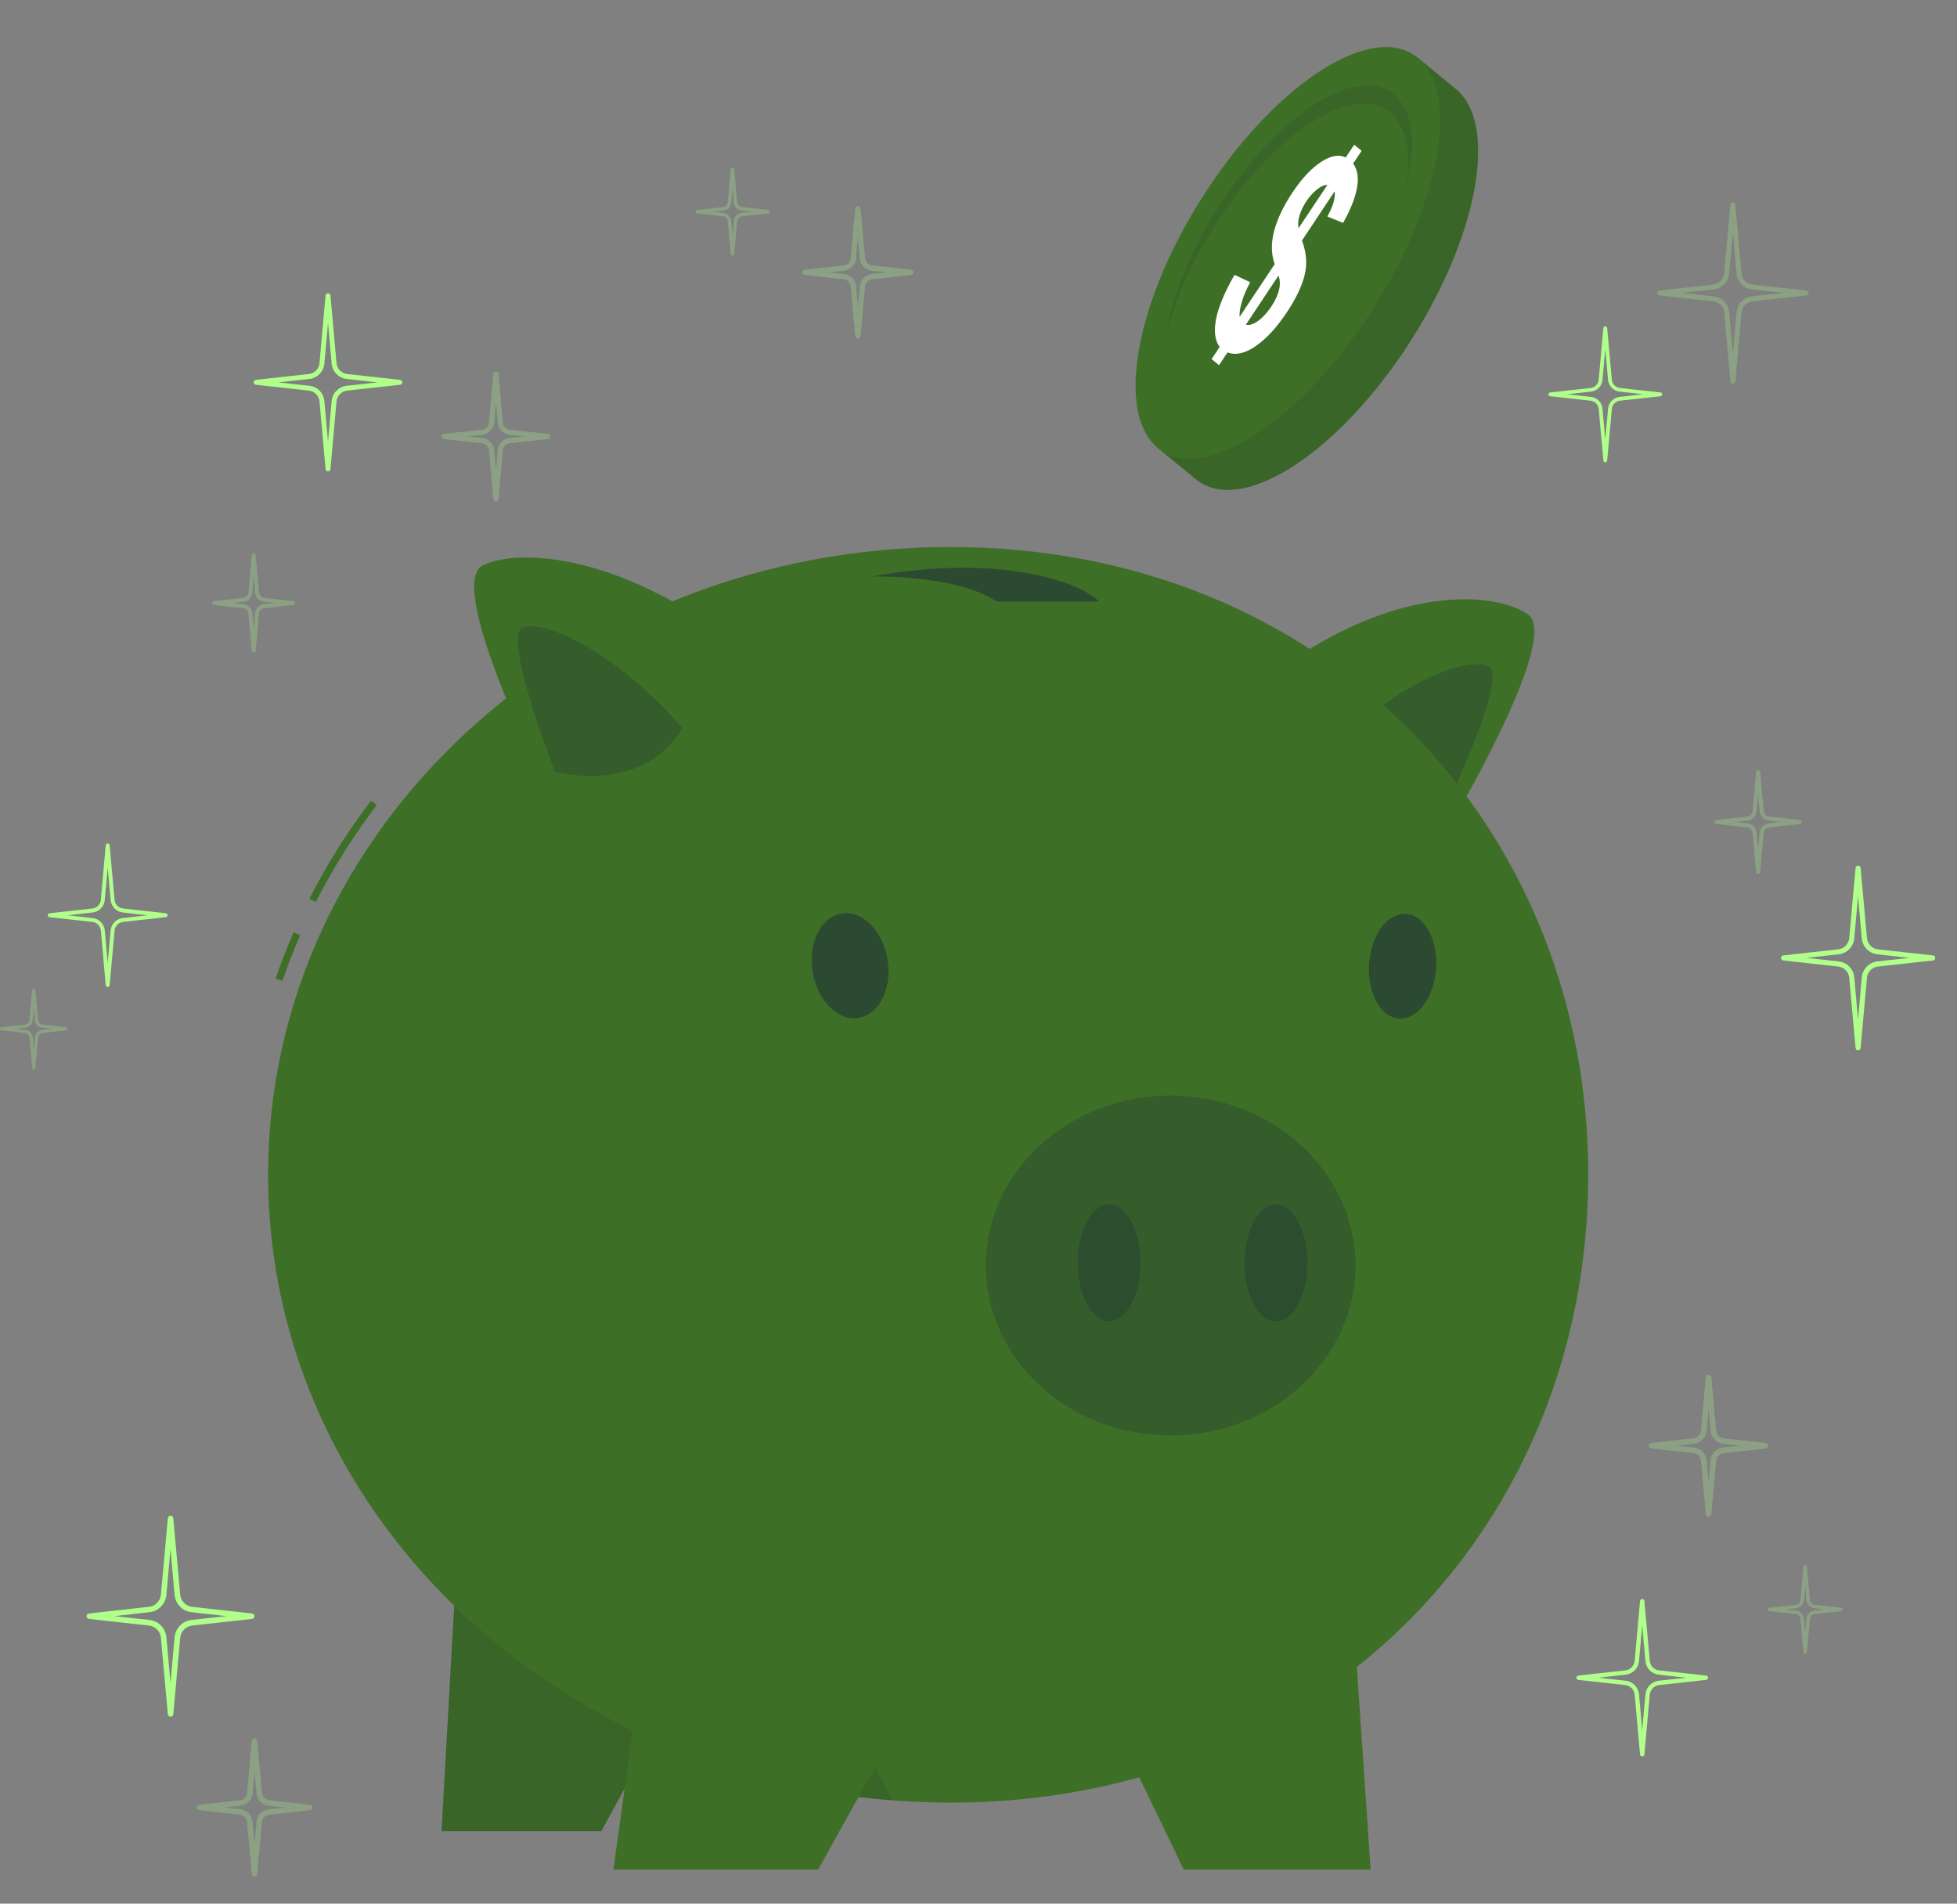 <svg width="73" height="71" viewBox="0 0 73 71" fill="none" xmlns="http://www.w3.org/2000/svg">
<rect x="0" y="0" width="73" height="71" fill="#808080" stroke="none"/>
<path d="M54.305 3.319L52.883 2.152L43.192 16.711L44.615 17.878C46.248 19.217 49.744 17.045 52.419 13.023C55.094 9.001 55.941 4.658 54.305 3.319Z" fill="#3E6F26"/>
<path opacity="0.1" d="M54.305 3.319L52.883 2.152L43.192 16.711L44.615 17.878C46.248 19.217 49.744 17.045 52.419 13.023C55.094 9.003 55.941 4.658 54.305 3.319Z" fill="#121243"/>
<path d="M51.251 11.464C53.836 7.378 54.493 3.155 52.718 2.032C50.943 0.909 47.408 3.312 44.823 7.398C42.238 11.484 41.582 15.707 43.357 16.83C45.132 17.953 48.666 15.551 51.251 11.464Z" fill="#3E6F26"/>
<path d="M46.24 11.817L47.548 9.853C47.415 9.473 47.41 9.058 47.529 8.61C47.649 8.16 47.878 7.683 48.214 7.175C48.556 6.662 48.907 6.287 49.272 6.044C49.637 5.805 49.944 5.747 50.199 5.873L50.515 5.398L50.791 5.625L50.475 6.099C50.637 6.323 50.687 6.625 50.619 7.003C50.551 7.381 50.379 7.818 50.1 8.313L49.514 8.074C49.73 7.68 49.822 7.368 49.785 7.136L48.566 8.97C48.735 9.423 48.769 9.855 48.663 10.27C48.558 10.684 48.337 11.145 48.001 11.65C47.623 12.216 47.238 12.635 46.842 12.908C46.446 13.182 46.094 13.26 45.787 13.146L45.471 13.62L45.195 13.393L45.495 12.942C45.318 12.697 45.273 12.348 45.362 11.898C45.451 11.447 45.68 10.9 46.05 10.251L46.636 10.527C46.49 10.793 46.383 11.041 46.321 11.267C46.253 11.497 46.227 11.679 46.24 11.817ZM49.517 6.894C49.4 6.894 49.269 6.951 49.126 7.066C48.983 7.18 48.85 7.326 48.728 7.508C48.618 7.675 48.535 7.844 48.48 8.019C48.425 8.194 48.412 8.36 48.436 8.514L49.517 6.894ZM46.474 12.109C46.599 12.143 46.748 12.098 46.925 11.973C47.099 11.848 47.266 11.668 47.422 11.434C47.561 11.226 47.657 11.023 47.706 10.83C47.756 10.637 47.753 10.452 47.691 10.277L46.474 12.109Z" fill="white"/>
<path opacity="0.1" d="M52.456 6.985C52.649 5.708 52.464 4.685 51.852 4.182C50.521 3.09 47.674 4.862 45.493 8.136C44.49 9.644 43.803 11.207 43.482 12.562C43.706 11.067 44.449 9.222 45.624 7.456C47.804 4.182 50.649 2.41 51.98 3.502C52.704 4.091 52.834 5.396 52.456 6.985Z" fill="#121243"/>
<path d="M22.43 68.3L24.516 64.471L17.053 57.93L16.47 68.3H22.43Z" fill="#3E6F26"/>
<path opacity="0.1" d="M22.43 68.3L24.516 64.471L17.053 57.93L16.47 68.3H22.43Z" fill="#121243"/>
<path d="M48.149 24.663C52.336 21.797 55.842 22.092 57.006 22.925C58.173 23.759 54.472 30.112 54.472 30.112C54.472 30.112 50.212 29.143 48.149 24.663Z" fill="#3E6F26"/>
<path opacity="0.2" d="M50.143 27.541C52.497 25.226 54.902 24.483 55.556 24.871C56.207 25.259 54.115 29.724 54.115 29.724C54.115 29.724 51.289 30.131 50.143 27.541Z" fill="#121243"/>
<path d="M11.778 33.646L11.541 33.526C12.187 32.249 12.963 31.017 13.841 29.863L14.055 30.025C13.185 31.166 12.419 32.385 11.778 33.646Z" fill="#3E6F26"/>
<path d="M10.535 36.584L10.282 36.498C10.48 35.917 10.707 35.336 10.952 34.773L11.197 34.88C10.954 35.438 10.733 36.011 10.535 36.584Z" fill="#3E6F26"/>
<path d="M59.245 43.818C59.245 56.752 49.507 67.234 35.451 67.234C21.395 67.234 10.001 56.749 10.001 43.818C10.001 30.885 21.395 20.402 35.451 20.402C49.507 20.402 59.245 30.885 59.245 43.818Z" fill="#3E6F26"/>
<path opacity="0.1" d="M32.059 64.754L31.041 66.885C31.778 67.005 32.526 67.093 33.284 67.15L32.059 64.754Z" fill="#121243"/>
<path d="M30.518 69.73L33.446 64.466L24.081 61.043L22.883 69.73H30.518Z" fill="#3E6F26"/>
<path d="M44.156 69.73L41.619 64.466L50.536 61.043L51.127 69.73H44.156Z" fill="#3E6F26"/>
<path opacity="0.2" d="M50.561 47.201C50.561 50.702 47.467 53.539 43.661 53.539C39.858 53.539 36.773 50.702 36.773 47.201C36.773 43.7 39.858 40.863 43.661 40.863C47.467 40.863 50.561 43.7 50.561 47.201Z" fill="#121243"/>
<path opacity="0.2" d="M41.374 49.277C42.02 49.277 42.543 48.302 42.543 47.1C42.543 45.897 42.02 44.922 41.374 44.922C40.728 44.922 40.204 45.897 40.204 47.1C40.204 48.302 40.728 49.277 41.374 49.277Z" fill="#121243"/>
<path opacity="0.4" d="M33.009 35.381C33.345 36.404 33.035 37.522 32.319 37.874C31.602 38.225 30.748 37.681 30.412 36.654C30.076 35.631 30.386 34.513 31.102 34.162C31.819 33.81 32.673 34.354 33.009 35.381Z" fill="#121243"/>
<path opacity="0.4" d="M51.15 35.43C50.895 36.454 51.21 37.558 51.856 37.894C52.502 38.23 53.231 37.673 53.487 36.649C53.742 35.626 53.427 34.521 52.781 34.185C52.135 33.846 51.405 34.404 51.15 35.43Z" fill="#121243"/>
<path opacity="0.2" d="M47.596 49.277C48.242 49.277 48.766 48.302 48.766 47.1C48.766 45.897 48.242 44.922 47.596 44.922C46.95 44.922 46.427 45.897 46.427 47.1C46.427 48.302 46.95 49.277 47.596 49.277Z" fill="#121243"/>
<path d="M28.011 24.45C23.476 20.693 19.428 20.401 18.014 21.084C16.599 21.767 20.257 29.131 20.257 29.131C20.257 29.131 25.232 28.839 28.011 24.45Z" fill="#3E6F26"/>
<path opacity="0.2" d="M25.459 27.157C22.971 24.299 20.283 23.099 19.499 23.396C18.715 23.695 20.702 28.783 20.702 28.783C20.702 28.783 23.906 29.7 25.459 27.157Z" fill="#121243"/>
<path opacity="0.4" d="M37.172 22.436H41.003C41.003 22.436 40.17 21.52 37.341 21.241C34.9 21.001 32.548 21.501 32.548 21.501C32.548 21.501 35.705 21.431 37.172 22.436Z" fill="#121243"/>
<path d="M6.362 64.028C6.31 64.028 6.266 63.987 6.261 63.934L6.003 61.085C5.982 60.848 5.794 60.655 5.555 60.629L3.32 60.381C3.268 60.376 3.229 60.332 3.229 60.28C3.229 60.228 3.268 60.183 3.32 60.178L5.555 59.931C5.792 59.905 5.982 59.712 6.003 59.475L6.261 56.625C6.266 56.573 6.31 56.531 6.362 56.531C6.417 56.531 6.461 56.573 6.464 56.625L6.722 59.475C6.743 59.715 6.933 59.905 7.17 59.931L9.402 60.178C9.454 60.183 9.493 60.228 9.493 60.28C9.493 60.332 9.454 60.376 9.402 60.381L7.17 60.629C6.933 60.655 6.743 60.848 6.722 61.085L6.464 63.934C6.459 63.987 6.414 64.028 6.362 64.028ZM4.268 60.277L5.576 60.42C5.912 60.457 6.175 60.728 6.206 61.064L6.36 62.775L6.513 61.064C6.545 60.728 6.808 60.457 7.144 60.42L8.451 60.277L7.144 60.131C6.808 60.095 6.545 59.824 6.513 59.488L6.36 57.776L6.206 59.488C6.175 59.824 5.912 60.095 5.576 60.131L4.268 60.277Z" fill="#B0FF8B"/>
<g opacity="0.5">
<path opacity="0.5" d="M9.494 70.001C9.442 70.001 9.395 69.96 9.392 69.908L9.218 67.967C9.205 67.821 9.087 67.701 8.942 67.686L7.42 67.516C7.368 67.511 7.329 67.467 7.329 67.415C7.329 67.363 7.368 67.318 7.42 67.313L8.942 67.144C9.087 67.128 9.205 67.008 9.218 66.863L9.392 64.922C9.397 64.87 9.442 64.828 9.494 64.828C9.546 64.828 9.593 64.87 9.595 64.922L9.77 66.863C9.783 67.008 9.9 67.128 10.046 67.144L11.567 67.313C11.619 67.318 11.659 67.363 11.659 67.415C11.659 67.467 11.619 67.511 11.567 67.516L10.046 67.686C9.9 67.701 9.783 67.821 9.77 67.967L9.595 69.908C9.593 69.96 9.549 70.001 9.494 70.001ZM8.368 67.415L8.965 67.48C9.207 67.506 9.4 67.704 9.423 67.946L9.496 68.749L9.569 67.946C9.59 67.701 9.783 67.506 10.028 67.48L10.624 67.415L10.028 67.35C9.786 67.324 9.593 67.126 9.569 66.883L9.496 66.081L9.423 66.883C9.403 67.128 9.21 67.324 8.965 67.35L8.368 67.415Z" fill="#B0FF8B"/>
</g>
<path d="M4.017 36.813C3.978 36.813 3.947 36.784 3.944 36.745L3.762 34.711C3.746 34.541 3.613 34.403 3.442 34.385L1.847 34.208C1.811 34.203 1.782 34.171 1.782 34.135C1.782 34.098 1.811 34.067 1.847 34.062L3.442 33.885C3.611 33.867 3.746 33.728 3.762 33.559L3.944 31.525C3.947 31.486 3.981 31.457 4.017 31.457C4.056 31.457 4.088 31.486 4.09 31.525L4.273 33.559C4.288 33.728 4.424 33.867 4.593 33.885L6.187 34.062C6.224 34.067 6.252 34.098 6.252 34.135C6.252 34.171 6.224 34.203 6.187 34.208L4.593 34.385C4.424 34.403 4.288 34.541 4.273 34.711L4.09 36.745C4.088 36.784 4.054 36.813 4.017 36.813ZM2.525 34.138L3.457 34.242C3.697 34.268 3.884 34.461 3.908 34.7L4.017 35.922L4.127 34.7C4.147 34.461 4.338 34.268 4.577 34.242L5.51 34.138L4.577 34.033C4.338 34.007 4.15 33.815 4.127 33.575L4.017 32.353L3.908 33.575C3.887 33.815 3.697 34.007 3.457 34.033L2.525 34.138Z" fill="#B0FF8B"/>
<g opacity="0.5">
<path opacity="0.5" d="M1.261 39.88C1.23 39.88 1.203 39.856 1.201 39.825L1.099 38.694C1.091 38.609 1.024 38.541 0.938 38.53L0.052 38.431C0.021 38.429 0 38.403 0 38.371C0 38.34 0.023 38.314 0.052 38.312L0.938 38.213C1.024 38.202 1.091 38.135 1.099 38.048L1.201 36.918C1.203 36.887 1.23 36.863 1.261 36.863C1.292 36.863 1.318 36.887 1.321 36.918L1.422 38.048C1.43 38.135 1.498 38.202 1.584 38.213L2.469 38.312C2.501 38.314 2.522 38.34 2.522 38.371C2.522 38.403 2.498 38.429 2.469 38.431L1.584 38.53C1.498 38.541 1.43 38.609 1.422 38.694L1.321 39.825C1.318 39.856 1.292 39.88 1.261 39.88ZM0.604 38.371L0.951 38.411C1.091 38.426 1.206 38.541 1.219 38.684L1.261 39.153L1.302 38.684C1.315 38.541 1.427 38.426 1.571 38.411L1.917 38.371L1.571 38.333C1.43 38.317 1.315 38.202 1.302 38.059L1.261 37.59L1.219 38.059C1.206 38.202 1.094 38.317 0.951 38.333L0.604 38.371Z" fill="#B0FF8B"/>
</g>
<path d="M61.258 65.513C61.217 65.513 61.183 65.482 61.177 65.441L60.977 63.208C60.961 63.02 60.813 62.869 60.625 62.849L58.875 62.656C58.833 62.651 58.802 62.617 58.802 62.575C58.802 62.533 58.833 62.499 58.875 62.494L60.625 62.302C60.813 62.281 60.959 62.13 60.977 61.945L61.177 59.71C61.18 59.668 61.217 59.637 61.258 59.637C61.3 59.637 61.334 59.668 61.339 59.71L61.539 61.945C61.555 62.132 61.704 62.283 61.891 62.302L63.642 62.494C63.683 62.499 63.715 62.533 63.715 62.575C63.715 62.617 63.683 62.651 63.642 62.656L61.891 62.849C61.704 62.869 61.558 63.02 61.539 63.208L61.339 65.441C61.334 65.482 61.3 65.513 61.258 65.513ZM59.617 62.575L60.643 62.687C60.907 62.716 61.112 62.929 61.138 63.192L61.258 64.534L61.378 63.192C61.401 62.929 61.61 62.718 61.873 62.687L62.899 62.575L61.873 62.461C61.61 62.432 61.404 62.221 61.378 61.958L61.258 60.616L61.138 61.958C61.115 62.221 60.907 62.432 60.643 62.461L59.617 62.575Z" fill="#B0FF8B"/>
<g opacity="0.5">
<path opacity="0.5" d="M67.337 61.683C67.303 61.683 67.274 61.657 67.272 61.623L67.159 60.381C67.152 60.287 67.076 60.212 66.982 60.201L66.008 60.094C65.974 60.092 65.948 60.063 65.948 60.029C65.948 59.995 65.974 59.967 66.008 59.964L66.982 59.857C67.076 59.847 67.152 59.771 67.159 59.678L67.272 58.435C67.274 58.401 67.303 58.375 67.337 58.375C67.371 58.375 67.399 58.401 67.402 58.435L67.514 59.678C67.522 59.771 67.597 59.847 67.691 59.857L68.665 59.964C68.699 59.967 68.722 59.995 68.722 60.029C68.722 60.063 68.696 60.092 68.665 60.094L67.691 60.201C67.597 60.212 67.522 60.287 67.514 60.381L67.402 61.623C67.399 61.657 67.371 61.683 67.337 61.683ZM66.615 60.026L66.995 60.068C67.152 60.086 67.274 60.212 67.29 60.368L67.337 60.881L67.384 60.368C67.397 60.212 67.522 60.086 67.678 60.068L68.058 60.026L67.678 59.985C67.522 59.967 67.399 59.842 67.384 59.685L67.337 59.172L67.29 59.685C67.277 59.842 67.152 59.967 66.995 59.985L66.615 60.026Z" fill="#B0FF8B"/>
</g>
<g opacity="0.5">
<path opacity="0.5" d="M63.732 56.577C63.678 56.577 63.631 56.535 63.628 56.481L63.449 54.485C63.435 54.334 63.316 54.212 63.164 54.196L61.602 54.024C61.547 54.019 61.508 53.972 61.508 53.92C61.508 53.865 61.55 53.821 61.602 53.816L63.164 53.644C63.316 53.628 63.435 53.506 63.449 53.355L63.628 51.362C63.633 51.307 63.678 51.266 63.732 51.266C63.787 51.266 63.834 51.307 63.837 51.362L64.016 53.357C64.029 53.508 64.149 53.631 64.3 53.647L65.863 53.818C65.918 53.824 65.957 53.871 65.957 53.923C65.957 53.977 65.915 54.022 65.863 54.027L64.3 54.199C64.149 54.214 64.029 54.337 64.016 54.488L63.837 56.481C63.834 56.535 63.787 56.577 63.732 56.577ZM62.576 53.92L63.188 53.988C63.438 54.016 63.636 54.217 63.66 54.467L63.735 55.293L63.808 54.467C63.831 54.217 64.029 54.014 64.279 53.985L64.892 53.917L64.279 53.85C64.029 53.821 63.831 53.62 63.808 53.37L63.735 52.545L63.66 53.37C63.636 53.62 63.438 53.824 63.188 53.852L62.576 53.92Z" fill="#B0FF8B"/>
</g>
<path d="M69.311 39.173C69.262 39.173 69.222 39.136 69.217 39.087L68.98 36.469C68.959 36.25 68.787 36.073 68.569 36.049L66.516 35.823C66.469 35.817 66.433 35.776 66.433 35.729C66.433 35.679 66.469 35.64 66.516 35.635L68.569 35.408C68.787 35.385 68.959 35.208 68.98 34.989L69.217 32.371C69.222 32.322 69.262 32.285 69.311 32.285C69.361 32.285 69.4 32.322 69.405 32.371L69.642 34.989C69.663 35.208 69.835 35.385 70.053 35.408L72.106 35.635C72.153 35.64 72.189 35.682 72.189 35.729C72.189 35.778 72.153 35.817 72.106 35.823L70.053 36.049C69.835 36.073 69.66 36.25 69.642 36.469L69.405 39.087C69.4 39.133 69.361 39.173 69.311 39.173ZM67.389 35.726L68.59 35.859C68.897 35.893 69.139 36.14 69.168 36.45L69.308 38.024L69.449 36.45C69.478 36.143 69.72 35.893 70.027 35.859L71.228 35.726L70.027 35.593C69.72 35.559 69.475 35.312 69.449 35.002L69.308 33.429L69.168 35.002C69.139 35.309 68.897 35.559 68.59 35.593L67.389 35.726Z" fill="#B0FF8B"/>
<g opacity="0.5">
<path opacity="0.5" d="M65.582 32.597C65.543 32.597 65.509 32.566 65.504 32.527L65.374 31.071C65.363 30.962 65.277 30.873 65.168 30.86L64.027 30.735C63.988 30.73 63.959 30.698 63.959 30.657C63.959 30.618 63.988 30.584 64.027 30.581L65.168 30.456C65.277 30.443 65.366 30.355 65.374 30.245L65.504 28.789C65.506 28.75 65.54 28.719 65.582 28.719C65.621 28.719 65.655 28.75 65.66 28.789L65.79 30.245C65.801 30.355 65.887 30.443 65.999 30.456L67.14 30.581C67.179 30.587 67.207 30.618 67.207 30.657C67.207 30.696 67.179 30.73 67.14 30.735L65.999 30.86C65.889 30.873 65.801 30.962 65.79 31.071L65.66 32.527C65.655 32.566 65.621 32.597 65.582 32.597ZM64.735 30.657L65.183 30.706C65.366 30.727 65.511 30.873 65.527 31.058L65.582 31.66L65.637 31.058C65.652 30.876 65.798 30.727 65.98 30.706L66.428 30.657L65.98 30.607C65.798 30.587 65.652 30.441 65.637 30.256L65.582 29.654L65.527 30.256C65.511 30.438 65.366 30.587 65.183 30.607L64.735 30.657Z" fill="#B0FF8B"/>
</g>
<path d="M12.236 17.58C12.189 17.58 12.149 17.544 12.144 17.497L11.918 14.973C11.899 14.761 11.733 14.592 11.522 14.569L9.545 14.35C9.498 14.345 9.464 14.306 9.464 14.259C9.464 14.212 9.498 14.173 9.545 14.168L11.522 13.949C11.733 13.925 11.899 13.756 11.918 13.545L12.144 11.021C12.149 10.974 12.189 10.938 12.236 10.938C12.282 10.938 12.322 10.974 12.327 11.021L12.553 13.545C12.572 13.756 12.738 13.925 12.949 13.949L14.926 14.168C14.973 14.173 15.007 14.212 15.007 14.259C15.007 14.306 14.973 14.345 14.926 14.35L12.949 14.569C12.738 14.592 12.572 14.761 12.553 14.973L12.327 17.497C12.324 17.546 12.282 17.58 12.236 17.58ZM10.383 14.261L11.543 14.389C11.84 14.423 12.074 14.66 12.1 14.96L12.236 16.476L12.371 14.96C12.397 14.662 12.632 14.423 12.928 14.389L14.088 14.261L12.928 14.134C12.632 14.1 12.397 13.863 12.371 13.563L12.236 12.047L12.1 13.563C12.074 13.86 11.84 14.1 11.543 14.134L10.383 14.261Z" fill="#B0FF8B"/>
<g opacity="0.5">
<path opacity="0.5" d="M9.464 24.338C9.425 24.338 9.394 24.31 9.391 24.271L9.266 22.885C9.256 22.781 9.175 22.695 9.068 22.684L7.982 22.564C7.946 22.559 7.917 22.528 7.917 22.491C7.917 22.455 7.946 22.424 7.982 22.419L9.068 22.299C9.173 22.288 9.256 22.202 9.266 22.098L9.391 20.712C9.394 20.673 9.428 20.645 9.464 20.645C9.503 20.645 9.535 20.673 9.537 20.712L9.662 22.098C9.673 22.202 9.753 22.288 9.86 22.299L10.947 22.419C10.983 22.424 11.012 22.455 11.012 22.491C11.012 22.528 10.983 22.559 10.947 22.564L9.86 22.684C9.756 22.695 9.673 22.781 9.662 22.885L9.537 24.271C9.532 24.31 9.501 24.338 9.464 24.338ZM8.659 22.489L9.084 22.536C9.259 22.554 9.397 22.695 9.412 22.869L9.464 23.445L9.516 22.869C9.532 22.695 9.67 22.554 9.845 22.536L10.269 22.489L9.845 22.442C9.67 22.424 9.532 22.283 9.516 22.108L9.464 21.533L9.412 22.108C9.397 22.283 9.259 22.424 9.084 22.442L8.659 22.489Z" fill="#B0FF8B"/>
</g>
<g opacity="0.5">
<path opacity="0.5" d="M18.498 18.699C18.449 18.699 18.407 18.66 18.402 18.611L18.238 16.795C18.225 16.657 18.118 16.548 17.98 16.532L16.558 16.376C16.508 16.37 16.472 16.329 16.472 16.279C16.472 16.23 16.508 16.188 16.558 16.183L17.98 16.027C18.118 16.011 18.225 15.902 18.238 15.764L18.402 13.948C18.407 13.898 18.449 13.859 18.498 13.859C18.548 13.859 18.59 13.898 18.595 13.948L18.759 15.764C18.772 15.902 18.879 16.011 19.017 16.027L20.439 16.183C20.488 16.188 20.525 16.23 20.525 16.279C20.525 16.329 20.488 16.37 20.439 16.376L19.017 16.532C18.879 16.548 18.772 16.657 18.759 16.795L18.595 18.611C18.59 18.66 18.548 18.699 18.498 18.699ZM17.446 16.279L18.003 16.342C18.23 16.368 18.412 16.55 18.433 16.779L18.501 17.532L18.569 16.779C18.59 16.55 18.769 16.368 18.996 16.342L19.553 16.279L18.996 16.217C18.769 16.191 18.587 16.008 18.569 15.779L18.501 15.026L18.433 15.779C18.412 16.008 18.233 16.191 18.003 16.217L17.446 16.279Z" fill="#B0FF8B"/>
</g>
<g opacity="0.5">
<path opacity="0.5" d="M27.323 9.544C27.289 9.544 27.261 9.518 27.258 9.484L27.146 8.247C27.138 8.153 27.062 8.077 26.969 8.067L26 7.96C25.966 7.958 25.942 7.929 25.942 7.895C25.942 7.861 25.968 7.832 26 7.83L26.969 7.723C27.062 7.713 27.135 7.637 27.146 7.543L27.258 6.306C27.261 6.272 27.289 6.246 27.323 6.246C27.357 6.246 27.386 6.272 27.388 6.306L27.5 7.543C27.508 7.637 27.584 7.713 27.677 7.723L28.646 7.83C28.68 7.832 28.704 7.861 28.704 7.895C28.704 7.929 28.678 7.958 28.646 7.96L27.677 8.067C27.584 8.077 27.511 8.153 27.5 8.247L27.388 9.484C27.386 9.518 27.357 9.544 27.323 9.544ZM26.607 7.895L26.987 7.937C27.143 7.955 27.266 8.08 27.279 8.234L27.326 8.747L27.372 8.234C27.386 8.077 27.511 7.952 27.664 7.934L28.045 7.892L27.664 7.851C27.508 7.832 27.386 7.707 27.372 7.554L27.326 7.041L27.279 7.554C27.266 7.71 27.141 7.835 26.987 7.853L26.607 7.895Z" fill="#B0FF8B"/>
</g>
<g opacity="0.5">
<path opacity="0.5" d="M32.002 12.633C31.95 12.633 31.909 12.594 31.903 12.544L31.736 10.687C31.724 10.546 31.611 10.432 31.473 10.419L30.017 10.257C29.968 10.252 29.929 10.21 29.929 10.158C29.929 10.106 29.965 10.067 30.017 10.059L31.473 9.898C31.614 9.882 31.726 9.77 31.736 9.629L31.903 7.772C31.909 7.72 31.95 7.684 32.002 7.684C32.054 7.684 32.096 7.723 32.101 7.772L32.268 9.629C32.281 9.77 32.393 9.885 32.531 9.898L33.987 10.059C34.037 10.065 34.076 10.106 34.076 10.158C34.076 10.21 34.039 10.249 33.987 10.257L32.531 10.419C32.39 10.434 32.278 10.546 32.268 10.687L32.101 12.544C32.096 12.597 32.052 12.633 32.002 12.633ZM30.924 10.158L31.494 10.221C31.726 10.247 31.911 10.434 31.932 10.669L32.002 11.437L32.073 10.669C32.093 10.434 32.278 10.247 32.51 10.221L33.081 10.158L32.51 10.096C32.278 10.07 32.093 9.882 32.073 9.648L32.002 8.879L31.932 9.648C31.911 9.882 31.726 10.07 31.494 10.096L30.924 10.158Z" fill="#B0FF8B"/>
</g>
<path d="M59.88 17.245C59.844 17.245 59.815 17.216 59.81 17.183L59.635 15.255C59.62 15.093 59.495 14.963 59.333 14.945L57.822 14.778C57.788 14.775 57.76 14.744 57.76 14.708C57.76 14.671 57.786 14.643 57.822 14.637L59.333 14.471C59.495 14.453 59.622 14.322 59.635 14.161L59.81 12.23C59.812 12.194 59.844 12.168 59.88 12.168C59.917 12.168 59.945 12.197 59.95 12.23L60.125 14.161C60.141 14.322 60.268 14.453 60.427 14.471L61.938 14.637C61.974 14.64 62.001 14.671 62.001 14.708C62.001 14.744 61.974 14.773 61.938 14.778L60.427 14.945C60.266 14.963 60.138 15.093 60.125 15.255L59.95 17.183C59.945 17.216 59.917 17.245 59.88 17.245ZM58.463 14.705L59.349 14.804C59.575 14.83 59.755 15.012 59.776 15.239L59.88 16.398L59.984 15.239C60.005 15.012 60.185 14.83 60.412 14.804L61.297 14.705L60.412 14.606C60.185 14.58 60.005 14.398 59.984 14.171L59.88 13.012L59.776 14.171C59.755 14.398 59.575 14.58 59.349 14.606L58.463 14.705Z" fill="#B0FF8B"/>
<g opacity="0.5">
<path opacity="0.5" d="M64.641 14.307C64.594 14.307 64.552 14.27 64.547 14.223L64.315 11.652C64.297 11.436 64.125 11.264 63.911 11.241L61.895 11.019C61.848 11.014 61.812 10.975 61.812 10.928C61.812 10.881 61.848 10.842 61.895 10.837L63.911 10.613C64.125 10.589 64.297 10.415 64.315 10.201L64.547 7.63C64.552 7.583 64.591 7.547 64.641 7.547C64.687 7.547 64.729 7.583 64.732 7.63L64.963 10.201C64.982 10.418 65.154 10.589 65.367 10.613L67.383 10.837C67.43 10.842 67.467 10.881 67.467 10.928C67.467 10.975 67.43 11.014 67.383 11.019L65.367 11.241C65.154 11.264 64.982 11.439 64.963 11.652L64.734 14.223C64.729 14.27 64.69 14.307 64.641 14.307ZM62.752 10.923L63.932 11.053C64.234 11.087 64.474 11.332 64.5 11.634L64.641 13.179L64.778 11.634C64.807 11.332 65.044 11.087 65.346 11.053L66.526 10.923L65.346 10.793C65.044 10.759 64.805 10.517 64.778 10.212L64.641 8.667L64.5 10.212C64.474 10.514 64.234 10.759 63.932 10.793L62.752 10.923Z" fill="#B0FF8B"/>
</g>
</svg>
